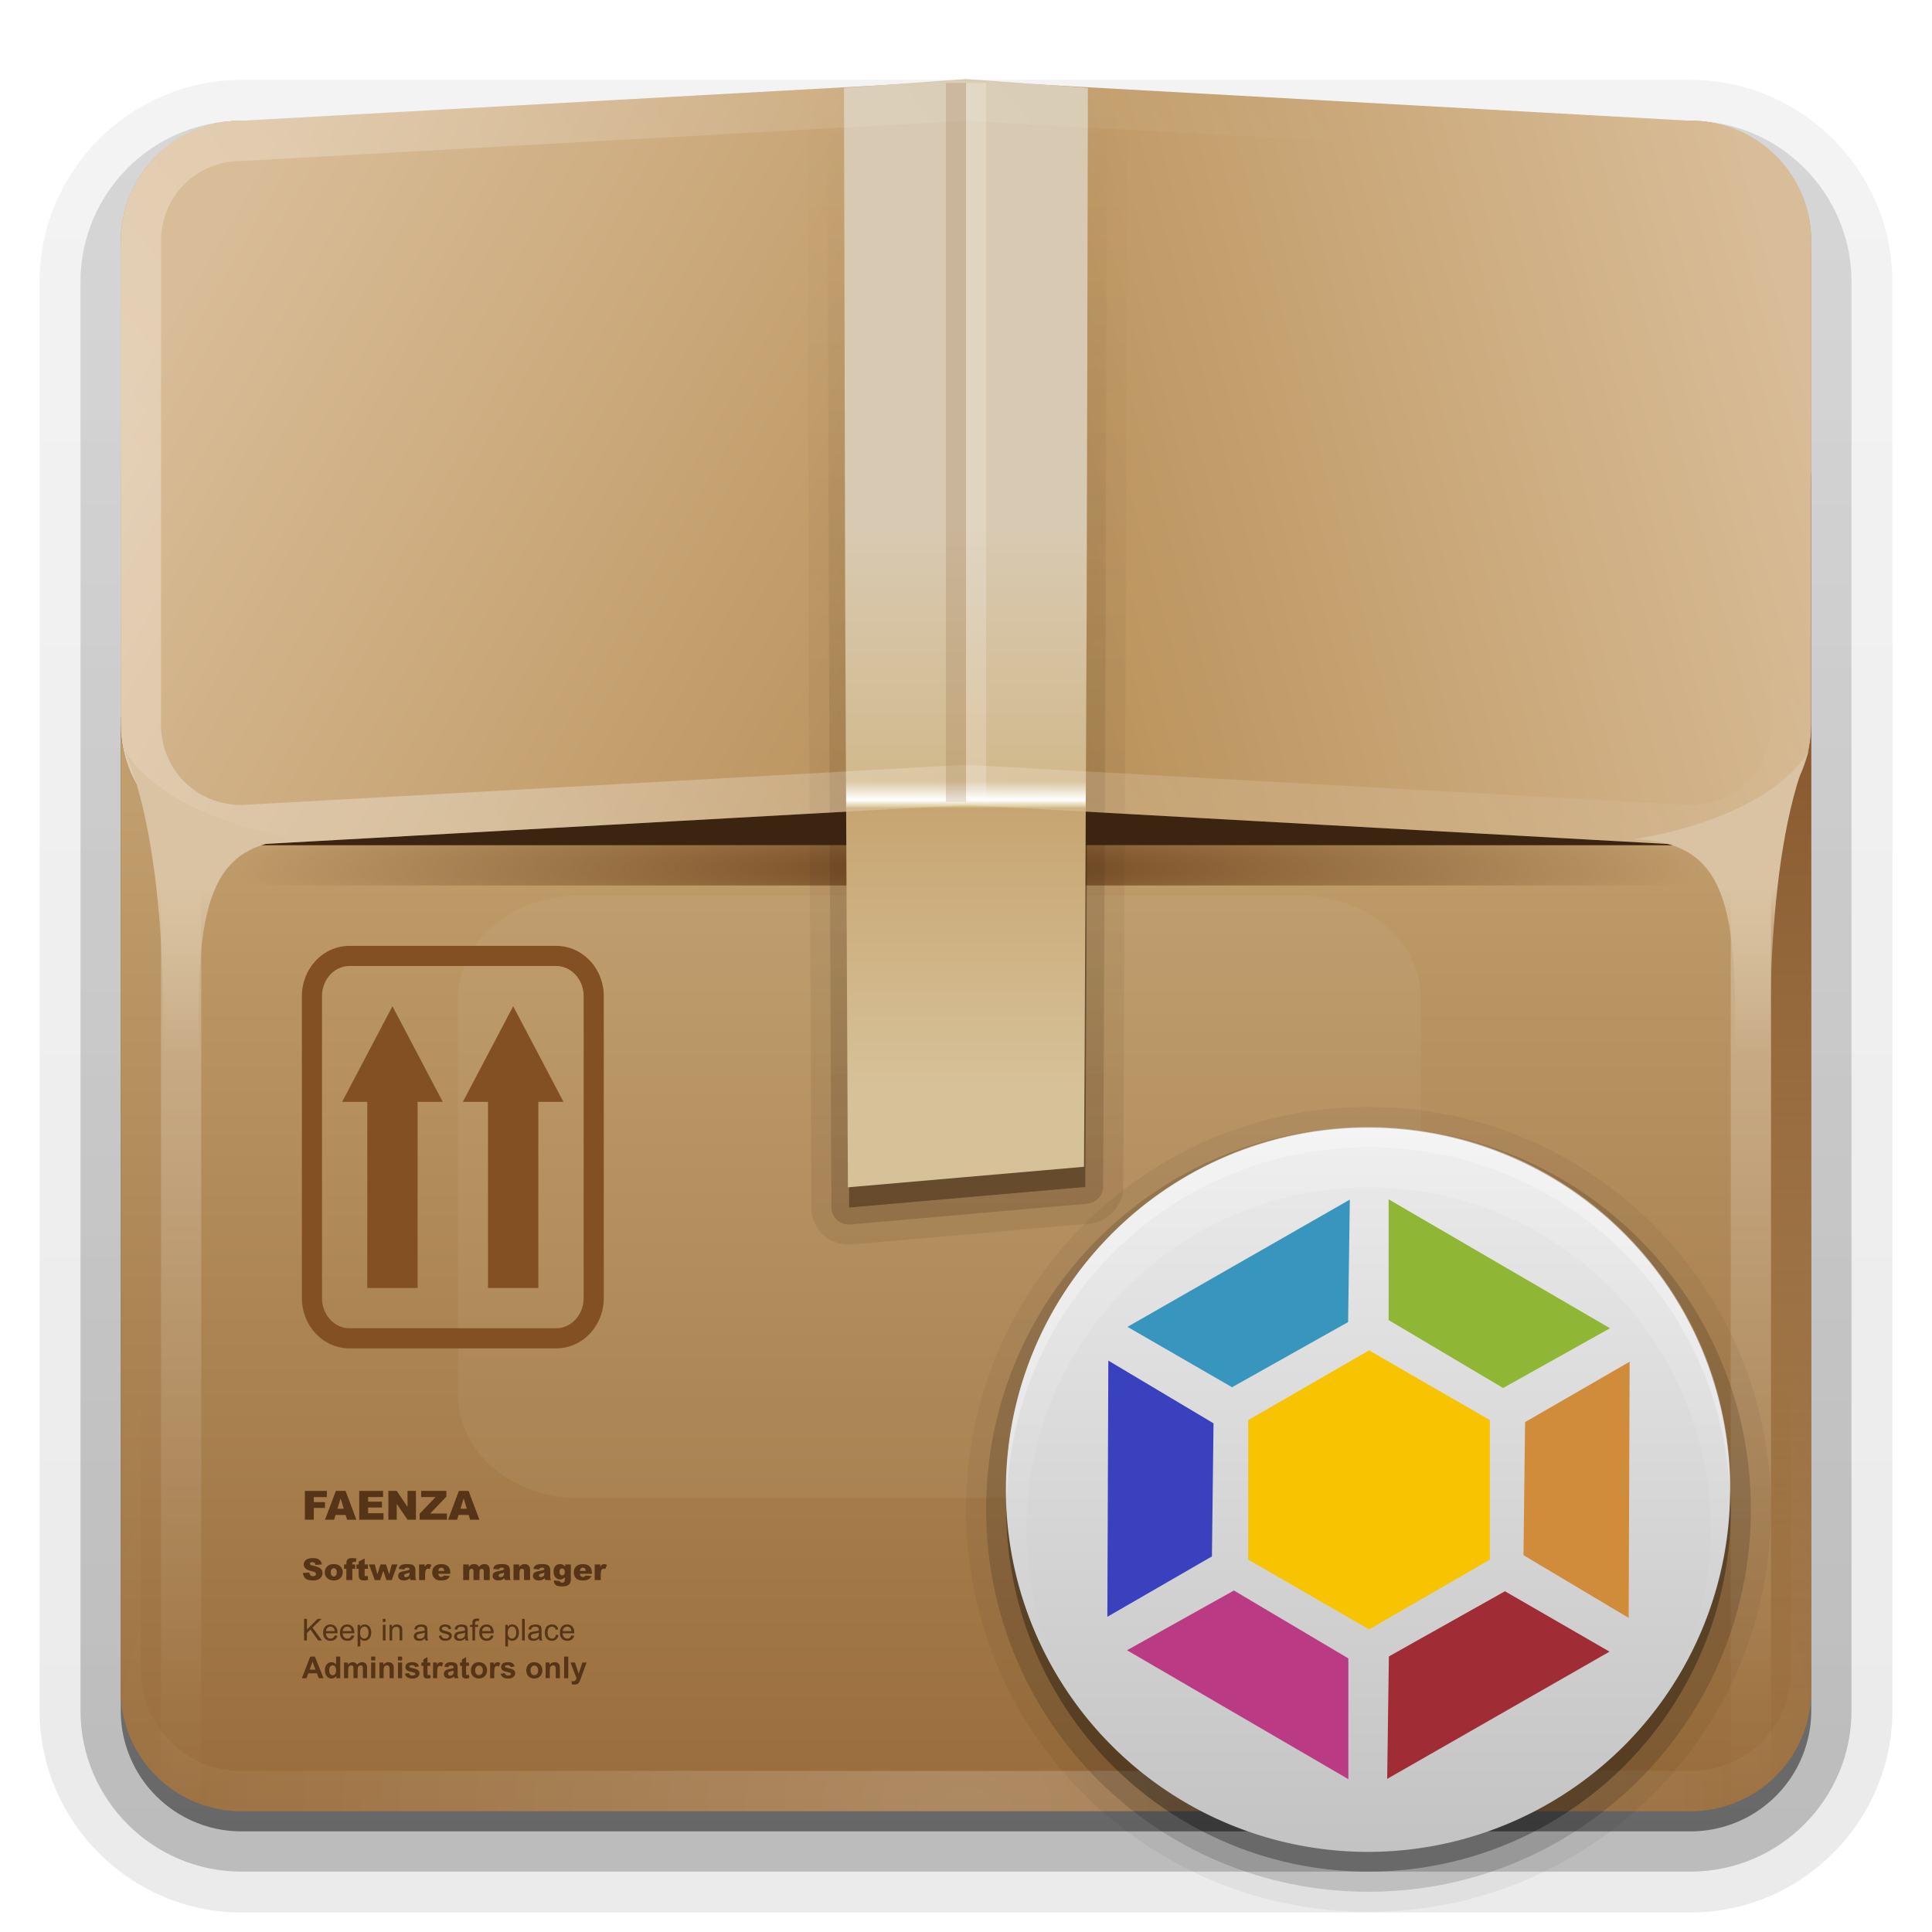 <svg xmlns="http://www.w3.org/2000/svg" viewBox="0 0 96 96" xmlns:xlink="http://www.w3.org/1999/xlink">
<defs>
<clipPath>
<path fill="#fff" d="m108.812,58c-1.558,0-2.812,1.254-2.812,2.812v24.375c0,1.558 1.254,2.812 2.812,2.812h24.375c1.558,0 2.812-1.254 2.812-2.812v-24.375c0-1.558-1.254-2.812-2.812-2.812h-24.375zm7.188,4.5 10,0 0,8.75 5,0-10,13.75-10-13.75 5,0 0-8.75z"/>
</clipPath>
<clipPath id="clipPath3871">
<path fill="#fff" d="m0,96 0,60h96v-60h-96zm68,20c9.941,0 18,8.059 18,18 0,9.941-8.059,18-18,18-9.941,0-18-8.059-18-18 0-9.941 8.059-18 18-18z"/>
</clipPath>
<filter width="1.623" x="-.312" y="-.426" height="1.853" color-interpolation-filters="sRGB" id="filter4362">
<feGaussianBlur stdDeviation="6.212"/>
</filter>
<linearGradient gradientTransform="matrix(-1 0 0 1 96.087 0)" id="linearGradient4424" xlink:href="#linearGradient4414" y1="44.04" y2="52.263" x2="0" gradientUnits="userSpaceOnUse"/>
<linearGradient id="linearGradient4420" xlink:href="#linearGradient4414" y1="44.04" y2="52.263" x2="0" gradientUnits="userSpaceOnUse"/>
<linearGradient gradientTransform="matrix(-1 0 0 1 96 0)" id="linearGradient4400" xlink:href="#linearGradient4370" y1="38.127" y2="87.03" x2="0" gradientUnits="userSpaceOnUse"/>
<linearGradient id="linearGradient3942" xlink:href="#linearGradient3928" y1="60.307" y2="6.018" x2="0" gradientUnits="userSpaceOnUse"/>
<linearGradient gradientTransform="matrix(-1 0 0 1 96 0)" id="linearGradient4402" xlink:href="#linearGradient3737" y1="40.263" y2="89.666" x2="0" gradientUnits="userSpaceOnUse"/>
<linearGradient id="linearGradient3934" xlink:href="#linearGradient3928" y1="61.991" y2="4.667" x2="0" gradientUnits="userSpaceOnUse"/>
<linearGradient gradientTransform="translate(0 -97)" id="linearGradient3721" xlink:href="#ButtonShadow-0" y1="6.132" y2="90.239" x2="0" gradientUnits="userSpaceOnUse"/>
<linearGradient gradientTransform="matrix(1.024 0 0 1.012 -1.143 -98.071)" id="linearGradient3780" xlink:href="#ButtonShadow-0" y1="6.132" y2="90.239" x2="0" gradientUnits="userSpaceOnUse"/>
<linearGradient id="linearGradient4376" xlink:href="#linearGradient4370" y1="38.127" y2="71.877" x2="0" gradientUnits="userSpaceOnUse"/>
<linearGradient gradientTransform="matrix(1.006 0 0 .994 100 0)" id="ButtonShadow-0" y1="92.54" y2="7.017" x2="0" gradientUnits="userSpaceOnUse">
<stop offset="0"/>
<stop offset="1" stop-opacity=".588"/>
</linearGradient>
<linearGradient gradientTransform="translate(-2)" id="linearGradient3857-6" xlink:href="#linearGradient3737-1" y1="55.31" y2="84.89" x2="0" gradientUnits="userSpaceOnUse"/>
<linearGradient id="linearGradient3844" xlink:href="#linearGradient3157" x1="51.429" x2="90.714" gradientUnits="userSpaceOnUse"/>
<linearGradient id="linearGradient3737-1">
<stop offset="0" stop-color="#fff"/>
<stop offset="1" stop-color="#fff" stop-opacity="0"/>
</linearGradient>
<linearGradient id="linearGradient4394" xlink:href="#linearGradient3737" y1="40.263" y2="89.666" x2="0" gradientUnits="userSpaceOnUse"/>
<linearGradient id="linearGradient4289">
<stop offset="0" stop-color="#996c3b"/>
<stop offset="1" stop-color="#c19e6d"/>
</linearGradient>
<linearGradient id="linearGradient4295">
<stop offset="0" stop-color="#b88f56"/>
<stop offset="1" stop-color="#d9bd98"/>
</linearGradient>
<linearGradient id="linearGradient3285" xlink:href="#linearGradient3737" y1="42" x1="23.143" y2="6" x2="66.964" gradientUnits="userSpaceOnUse"/>
<linearGradient id="linearGradient4309" y1="47.247" y2=".239" x2="0" gradientUnits="userSpaceOnUse">
<stop offset="0" stop-color="#d8cab2"/>
<stop offset=".457" stop-color="#d2b98c"/>
<stop offset=".486" stop-color="#f9f7ef"/>
<stop offset=".491" stop-color="#fff"/>
<stop offset=".492" stop-color="#fbf9f4"/>
<stop offset=".495" stop-color="#efe7d0"/>
<stop offset=".498" stop-color="#e4d6b0"/>
<stop offset=".501" stop-color="#dac894"/>
<stop offset=".505" stop-color="#c7a572"/>
<stop offset="1" stop-color="#d7c198"/>
</linearGradient>
<linearGradient id="linearGradient4370">
<stop offset="0" stop-color="#8a5b30"/>
<stop offset="1" stop-color="#8a5b30" stop-opacity="0"/>
</linearGradient>
<linearGradient id="linearGradient3928">
<stop offset="0" stop-color="#3a240f"/>
<stop offset="1" stop-color="#3a240f" stop-opacity="0"/>
</linearGradient>
<linearGradient id="linearGradient4414">
<stop offset="0" stop-color="#dac3a2"/>
<stop offset="1" stop-color="#dac3a2" stop-opacity="0"/>
</linearGradient>
<linearGradient id="linearGradient3157">
<stop offset="0" stop-color="#c3c3c3"/>
<stop offset="1" stop-color="#ebebeb"/>
</linearGradient>
<linearGradient id="linearGradient5092">
<stop offset="0" stop-color="#be9f6a"/>
<stop offset="1" stop-color="#e5d2b2"/>
</linearGradient>
<linearGradient id="linearGradient3277" xlink:href="#linearGradient4309" y1="19.882" y2="47.295" x2="0" gradientUnits="userSpaceOnUse"/>
<linearGradient gradientTransform="matrix(-1 0 0 1 96 0)" id="linearGradient3264" xlink:href="#linearGradient4295" y1="29.04" x1="47.227" y2="18.082" x2="6.33" gradientUnits="userSpaceOnUse"/>
<linearGradient id="linearGradient5100" xlink:href="#linearGradient5092" y1="32.783" x1="47.079" y2="9.41" x2="6.596" gradientUnits="userSpaceOnUse"/>
<linearGradient id="linearGradient2489" xlink:href="#linearGradient4295" y1="42" x1="48" y2="18.202" x2="6.781" gradientUnits="userSpaceOnUse"/>
<linearGradient id="linearGradient3737">
<stop offset="0" stop-color="#fff"/>
<stop offset="1" stop-color="#fff" stop-opacity="0"/>
</linearGradient>
<linearGradient id="linearGradient3706" xlink:href="#linearGradient4289" y1="90" y2="39.853" x2="0" gradientUnits="userSpaceOnUse"/>
<radialGradient cx="48" cy="90.172" gradientTransform="matrix(1.157 0 0 .996 -7.551 .197)" r="42" id="radialGradient2858" gradientUnits="userSpaceOnUse">
<stop offset="0" stop-color="#fff"/>
<stop offset="1" stop-color="#fff" stop-opacity="0"/>
</radialGradient>
<radialGradient cx="48" cy="73.146" gradientTransform="matrix(.868 0 0 .095 6.347 36.19)" r="42" id="radialGradient4432" gradientUnits="userSpaceOnUse">
<stop offset="0" stop-color="#71461e"/>
<stop offset="1" stop-color="#71461e" stop-opacity="0"/>
</radialGradient>
</defs>
<path opacity=".08" fill="url(#linearGradient3780)" d="m12-95.031c-5.511,0-10.031,4.52-10.031,10.031v71c0,5.511 4.52,10.031 10.031,10.031h72c5.511,0 10.031-4.52 10.031-10.031v-71c0-5.511-4.52-10.031-10.031-10.031h-72z" transform="scale(1 -1)"/>
<path opacity=".1" fill="url(#linearGradient3780)" d="m12-94.031c-4.972,0-9.031,4.06-9.031,9.031v71c0,4.972 4.06,9.031 9.031,9.031h72c4.972,0 9.031-4.06 9.031-9.031v-71c0-4.972-4.06-9.031-9.031-9.031h-72z" transform="scale(1 -1)"/>
<path opacity=".2" fill="url(#linearGradient3780)" d="m12-93c-4.409,0-8,3.591-8,8v71c0,4.409 3.591,8 8,8h72c4.409,0 8-3.591 8-8v-71c0-4.409-3.591-8-8-8h-72z" transform="scale(1 -1)"/>
<path opacity=".3" fill="url(#linearGradient3780)" d="m12-92h72a7,7 0 0,1 7,7v71a7,7 0 0,1 -7,7h-72a7,7 0 0,1 -7-7v-71a7,7 0 0,1 7-7" transform="scale(1 -1)"/>
<path opacity=".45" fill="url(#linearGradient3721)" d="m12-91h72a6,6 0 0,1 6,6v72a6,6 0 0,1 -6,6h-72a6,6 0 0,1 -6-6v-72a6,6 0 0,1 6-6" transform="scale(1 -1)"/>
<path fill="url(#linearGradient4376)" d="m6,36 0,48c0,1.782 .775,3.372 2,4.469v-52.469h-2z"/>
<path fill="url(#linearGradient3706)" d="m12,6h72a6,6 0 0,1 6,6v72a6,6 0 0,1 -6,6h-72a6,6 0 0,1 -6-6v-72a6,6 0 0,1 6-6"/>
<path fill="url(#radialGradient4432)" d="m6,36 0,2c0,3.324 2.676,6 6,6h72c3.324,0 6-2.676 6-6v-2c0,3.324-2.676,6-6,6h-72c-3.324,0-6-2.676-6-6z"/>
<path fill="url(#linearGradient4400)" d="m90,36 0,48c0,1.782-.775,3.372-2,4.469v-52.469h2z"/>
<path fill="#3c2510" d="m12,18h72a6,6 0 0,1 6,6v12a6,6 0 0,1 -6,6h-72a6,6 0 0,1 -6-6v-12a6,6 0 0,1 6-6"/>
<path opacity=".3" fill="url(#linearGradient4402)" d="m88,36 0,52.469c-.577,.516-1.255,.923-2,1.188v-53.656h2z"/>
<path opacity=".3" fill="url(#linearGradient4394)" d="m8,36 0,52.469c.577,.516 1.255,.923 2,1.188v-53.656h-2z"/>
<path fill="url(#linearGradient5100)" d="m12,6c-3.227,0-6,2.259-6,7v2 20.656l42,.034v-29.691h-34-2z"/>
<path opacity=".3" fill="#dac7a8" filter="url(#filter4362)" d="m18.753,41.957h35.856a6,6 0 0,1 6,6v22.977a6,6 0 0,1 -6,6h-35.856a6,6 0 0,1 -6-6v-22.977a6,6 0 0,1 6-6" transform="matrix(1 0 0 .856 10 8.584)"/>
<path fill="url(#linearGradient2489)" d="m12,6c-3.324,0-6,2.676-6,6v24c0,3.324 2.676,6 6,6l36-2v-36l-36,2z"/>
<path opacity=".5" fill="#3a240f" d="m54.12,7-12.12,0 .06,24.062 .135,28.938l5.687-.495 6.044-.525 .033-5.551 .102-22.366 .06-24.062z"/>
<path fill="url(#linearGradient3264)" d="m84,6c3.324,0 6,2.676 6,6v24c0,3.324-2.676,6-6,6l-36-2v-36l36,2z"/>
<path opacity=".1" fill="url(#linearGradient3934)" d="m41.688,5.125c.004-.001-.192,.032-.188,.031 .004-.001-.16,.064-.156,.062 .004-.002-.16,.064-.156,.062 .004-.002-.129,.065-.125,.062 .004-.002-.16,.096-.156,.094 .004-.003-.128,.128-.125,.125 .003-.003-.128,.097-.125,.094 .003-.003-.128,.128-.125,.125 .003-.003-.096,.16-.094,.156 .002-.004-.096,.129-.094,.125 .002-.004-.064,.16-.062,.156 .002-.004-.064,.16-.062,.156 .001-.004-.032,.16-.031,.156 .001-.004-.063,.161-.062,.156 .001-.004-0,.192 0,.188 0-.003 .001,.082 0,.125v.031l.062,24.031 .125,28.938a1.006,1.006 0 0,0 0,.031c-0-.003 0,.096 0,.094-0-.003 0,.096 0,.094-0-.002 .032,.096 .031,.094-0-.002 .001,.096 0,.094-.001-.002 .032,.096 .031,.094-.001-.002 .032,.096 .031,.094-.001-.002 .032,.065 .031,.062-.001-.002 .032,.096 .031,.094-.001-.002 .064,.096 .062,.094-.001-.002 .033,.096 .031,.094-.001-.002 .064,.065 .062,.062-.001-.002 .033,.096 .031,.094-.002-.002 .064,.064 .062,.062-.002-.002 .064,.096 .062,.094-.002-.002 .064,.064 .062,.062-.002-.002 .096,.064 .094,.062-.002-.002 .064,.064 .062,.062-.002-.002 .065,.064 .062,.062-.002-.001 .096,.064 .094,.062-.002-.001 .065,.033 .062,.031-.002-.001 .096,.064 .094,.062-.002-.001 .096,.032 .094,.031-.002-.001 .096,.032 .094,.031-.002-.001 .096,.032 .094,.031-.002-.001 .096,.032 .094,.031-.002-.001 .096,.032 .094,.031-.002-.001 .096,0 .094,0-.002-0 .096,.032 .094,.031-.002-0 .096,0 .094,0-.003-0 .096,0 .094,0-.003-0 .096-0 .094,0-.003,0 .096-0 .094,0l5.688-.5 6.031-.531c-.001,0 .02,.001 .031,0 .044-.005 .129-.001 .125,0-.004,.001 .192-.064 .188-.062-.004,.001 .161-.033 .156-.031-.004,.002 .16-.064 .156-.062-.004,.002 .16-.096 .156-.094-.004,.002 .16-.096 .156-.094-.004,.003 .128-.097 .125-.094-.003,.003 .128-.128 .125-.125-.003,.003 .128-.129 .125-.125-.003,.004 .096-.16 .094-.156-.003,.004 .096-.16 .094-.156-.002,.004 .096-.16 .094-.156-.002,.004 .064-.161 .062-.156-.001,.004 .032-.161 .031-.156-.001,.004 .032-.192 .031-.188-.001,.004 0-.161 0-.156a1.006,1.006 0 0,0 0-.031l.031-5.531 .094-22.375 .062-24.062c-0,.005-0-.161 0-.156 0,.005-.032-.192-.031-.188 .001,.005-.033-.192-.031-.188 .001,.005-.064-.192-.062-.188 .002,.004-.096-.161-.094-.156 .002,.004-.096-.16-.094-.156 .003,.004-.097-.16-.094-.156 .003,.004-.128-.16-.125-.156 .003,.003-.16-.128-.156-.125 .004,.003-.16-.096-.156-.094 .004,.003-.161-.096-.156-.094 .004,.002-.161-.096-.156-.094 .004,.002-.192-.064-.188-.062 .005,.001-.192-.032-.188-.031 .005,.001-.192-.032-.188-.031 .005,0-.161,0-.156,0h-12.031c.003,0-.044,.002-.094,0-.033-.002-.064,0-.062,0 .004,0-.192,0-.188,0a1.006,1.006 0 0,0 -.062,0z"/>
<path opacity=".2" fill="url(#linearGradient3942)" d="m42,6.125a.862,.862 0 0,0 -.875,.875l.062,24.062 .125,28.938a.862,.862 0 0,0 .938,.844l5.688-.5 6.062-.531a.862,.862 0 0,0 .812-.844l.031-5.531 .094-22.375 .062-24.062a.862,.862 0 0,0 -.875-.875h-12.125z"/>
<path fill="url(#linearGradient3277)" d="m58.191-1.36-5.941-.433-5.941,.433 .059,25.188 .132,28.369l5.575-.485 5.925-.515 .032-5.442 .1-21.927 .059-25.188z" transform="matrix(1.02 0 0 1.02 -5.298 5.756)"/>
<path opacity=".3" fill="url(#linearGradient3285)" d="m12,6c-3.324,0-6,2.676-6,6v24c0,3.324 2.676,6 6,6l36-2 36,2c3.324,0 6-2.676 6-6v-24c0-3.324-2.676-6-6-6l-36-2-36,2zm0,2 36-2 36,2c2.246,0 4,1.754 4,4v24c0,2.246-1.754,4-4,4l-36-2-36,2c-2.246,0-4-1.754-4-4v-24c0-2.246 1.754-4 4-4z"/>
<path opacity=".2" fill="#8d6137" d="m47,4.125h1v35.714h-1z"/>
<path opacity=".2" fill="#fff" d="m48,4.125h1v35.714h-1z"/>
<g fill-rule="evenodd">
<path fill="url(#linearGradient4420)" d="m6.187,37.285c2.399,5.556 1.894,16.036 1.894,16.036l1.831-.253c-.253-8.207 .442-11.238 4.988-11.364-7.169-1.195-8.713-4.419-8.713-4.419z"/>
<path fill="url(#linearGradient4424)" d="m89.9,37.285c-2.399,5.556-1.894,16.036-1.894,16.036l-1.831-.253c.253-8.207-.442-11.238-4.988-11.364 7.169-1.195 8.713-4.419 8.713-4.419z"/>
</g>
<path opacity=".2" fill="url(#radialGradient2858)" d="m12,90c-3.324,0-6-2.676-6-6v-2-68-2c0-.335 .041-.651 .094-.969 .049-.296 .097-.597 .188-.875 .01-.03 .021-.064 .031-.094 .099-.288 .235-.547 .375-.812 .145-.274 .316-.536 .5-.781 .184-.246 .374-.473 .594-.688 .44-.428 .943-.815 1.5-1.094 .279-.14 .574-.247 .875-.344-.256,.1-.487,.236-.719,.375-.007,.004-.024-.004-.031,0-.032,.019-.062,.043-.094,.062-.12,.077-.231,.164-.344,.25-.106,.081-.213,.161-.312,.25-.178,.161-.347,.345-.5,.531-.108,.13-.218,.265-.312,.406-.025,.038-.038,.086-.062,.125-.065,.103-.13,.204-.188,.312-.101,.195-.206,.416-.281,.625-.008,.022-.024,.041-.031,.062-.032,.092-.036,.187-.062,.281-.03,.107-.07,.203-.094,.312-.073,.342-.125,.698-.125,1.062v2 68 2c0,2.782 2.218,5 5,5h2 68 2c2.782,0 5-2.218 5-5v-2-68-2c0-.364-.052-.721-.125-1.062-.044-.207-.088-.398-.156-.594-.008-.022-.023-.041-.031-.062-.063-.174-.138-.367-.219-.531-.042-.083-.079-.17-.125-.25-.055-.097-.127-.188-.188-.281-.094-.141-.205-.276-.312-.406-.143-.174-.303-.347-.469-.5-.011-.01-.02-.021-.031-.031-.138-.126-.285-.234-.438-.344-.103-.073-.204-.153-.312-.219-.007-.004-.024,.004-.031,0-.232-.139-.463-.275-.719-.375 .301,.097 .597,.204 .875,.344 .557,.279 1.06,.666 1.5,1.094 .22,.214 .409,.442 .594,.688 .184,.246 .355,.508 .5,.781 .14,.265 .276,.525 .375,.812 .01,.031 .021,.063 .031,.094 .09,.278 .139,.579 .188,.875 .052,.318 .094,.634 .094,.969v2 68 2c0,3.324-2.676,6-6,6h-72z"/>
<g transform="translate(0 -2)">
<path fill="none" stroke="#825023" d="m17.367,49.5h10.267a1.867,2 0 0,1 1.867,2v15a1.867,2 0 0,1 -1.867,2h-10.267a1.867,2 0 0,1 -1.867-2v-15a1.867,2 0 0,1 1.867-2"/>
<g fill="#825023">
<path d="m18.25,66 0-9.25-1.25,0 2.5-4.75 2.5,4.75-1.25,0 0,9.25-2.5,0z"/>
<path d="m24.25,66 0-9.25-1.25,0 2.5-4.75 2.5,4.75-1.25,0 0,9.25-2.5,0z"/>
</g>
</g>
<g fill="#553417" line-height="125%">
<g>
<path d="m15.148,74.082 1.094,0 0,.308-.649,0 0,.25 .555,0 0,.289-.555,0 0,.585-.444,0 0-1.432"/>
<path d="m17.176,75.278-.504,0-.069,.236-.452,0 .538-1.432 .482,0 .538,1.432-.463,0-.07-.236m-.093-.31-.158-.515-.157,.515 .315,0"/>
<path d="m17.849,74.082 1.185,0 0,.306-.742,0 0,.228 .689,0 0,.292-.689,0 0,.282 .764,0 0,.324-1.207,0 0-1.432"/>
<path d="m19.298,74.082 .413,0 .539,.792 0-.792 .417,0 0,1.432-.417,0-.536-.786 0,.786-.416,0 0-1.432"/>
<path d="m20.927,74.082 1.252,0 0,.286-.803,.838 .832,0 0,.308-1.358,0 0-.297 .794-.829-.717,0 0-.306"/>
<path d="m23.289,75.278-.504,0-.069,.236-.452,0 .538-1.432 .482,0 .538,1.432-.463,0-.07-.236m-.093-.31-.158-.515-.157,.515 .315,0"/>
</g>
<g>
<path d="m15.11,81.514 0-1.074 .142,0 0,.532 .533-.532 .193,0-.45,.435 .47,.639-.188,0-.382-.543-.176,.171 0,.372-.142,0"/>
<path d="m16.633,81.263 .136,.017c-.021,.08-.061,.141-.119,.185-.058,.044-.132,.066-.223,.066-.114,0-.204-.035-.271-.105-.066-.07-.1-.169-.1-.295 0-.131 .034-.232 .101-.305 .067-.072 .155-.108 .262-.108 .104,0 .189,.035 .255,.106 .066,.071 .099,.17 .099,.299-0,.008-0,.019-.001,.035h-.58c.005,.085 .029,.151 .072,.196 .043,.045 .098,.068 .163,.068 .048,0 .09-.013 .124-.038 .034-.025 .061-.066 .081-.122m-.433-.213 .434,0c-.006-.065-.022-.115-.05-.147-.042-.051-.096-.076-.163-.076-.06,0-.112,.02-.153,.061-.041,.041-.064,.095-.068,.163"/>
<path d="m17.468,81.263 .136,.017c-.021,.08-.061,.141-.119,.185-.058,.044-.132,.066-.223,.066-.114,0-.204-.035-.271-.105-.066-.07-.1-.169-.1-.295 0-.131 .034-.232 .101-.305 .067-.072 .155-.108 .262-.108 .104,0 .189,.035 .255,.106 .066,.071 .099,.17 .099,.299-0,.008-0,.019-.001,.035h-.58c.005,.085 .029,.151 .072,.196 .043,.045 .098,.068 .163,.068 .048,0 .09-.013 .124-.038 .034-.025 .061-.066 .081-.122m-.433-.213 .434,0c-.006-.065-.022-.115-.05-.147-.042-.051-.096-.076-.163-.076-.06,0-.112,.02-.153,.061-.041,.041-.064,.095-.068,.163"/>
<path d="m17.771,81.812 0-1.076 .12,0 0,.101c.028-.04 .06-.069 .096-.089 .036-.02 .079-.03 .13-.03 .066,0 .125,.017 .176,.051 .051,.034 .089,.083 .115,.145 .026,.062 .039,.13 .039,.204-0,.08-.014,.151-.043,.215-.028,.064-.07,.112-.124,.146-.054,.034-.111,.051-.171,.051-.044,0-.084-.009-.119-.028-.035-.019-.063-.042-.086-.07v.379h-.132m.119-.683c0,.1 .02,.174 .061,.222 .041,.048 .09,.072 .147,.072 .059,0 .109-.025 .15-.074 .042-.05 .063-.127 .063-.231 0-.099-.021-.173-.061-.223-.041-.049-.089-.074-.146-.074-.056,0-.106,.026-.149,.079-.043,.052-.065,.128-.065,.229"/>
<path d="m19.023,80.592 0-.152 .132,0 0,.152-.132,0m0,.922 0-.778 .132,0 0,.778-.132,0"/>
<path d="m19.356,81.514 0-.778 .119,0 0,.111c.057-.085 .14-.128 .248-.128 .047,0 .09,.009 .129,.026 .04,.017 .069,.039 .089,.066 .019,.027 .033,.06 .041,.097 .005,.024 .007,.067 .007,.128v.478h-.132v-.473c-0-.054-.005-.094-.015-.12-.01-.027-.029-.048-.055-.064-.026-.016-.056-.024-.092-.024-.056,0-.105,.018-.146,.053-.041,.036-.061,.103-.061,.203v.425h-.132"/>
<path d="m21.114,81.418c-.049,.042-.096,.071-.141,.088-.045,.017-.093,.026-.145,.026-.086,0-.151-.021-.197-.062-.046-.042-.069-.096-.069-.16 0-.038 .009-.073 .026-.104 .018-.032 .04-.057 .068-.076 .028-.019 .06-.034 .095-.043 .026-.007 .065-.013 .117-.02 .106-.013 .185-.028 .235-.045 .001-.018 .001-.029 .001-.034-0-.054-.013-.091-.037-.114-.034-.03-.084-.045-.15-.045-.062,0-.108,.011-.138,.033-.029,.021-.051,.06-.065,.115l-.129-.018c.012-.055 .031-.1 .058-.133 .027-.034 .066-.06 .117-.078 .051-.019 .11-.028 .176-.028 .066,0 .12,.008 .162,.023 .042,.016 .072,.035 .092,.059 .019,.023 .033,.053 .041,.089 .004,.022 .007,.063 .007,.122v.176c0,.123 .003,.2 .008,.233 .006,.032 .017,.063 .034,.093h-.138c-.014-.027-.022-.059-.026-.096m-.011-.294c-.048,.019-.12,.036-.215,.05-.054,.008-.092,.017-.115,.026-.022,.01-.04,.024-.052,.043-.012,.019-.018,.039-.018,.062 0,.035 .013,.064 .04,.088 .027,.023 .066,.035 .117,.035 .051,0 .096-.011 .136-.033 .04-.022 .069-.053 .087-.091 .014-.03 .021-.074 .021-.132v-.048"/>
<path d="m21.805,81.282 .13-.021c.007,.052 .028,.092 .061,.12 .034,.028 .081,.042 .141,.042 .06,0 .105-.012 .135-.037 .029-.025 .044-.054 .044-.087-0-.03-.013-.053-.039-.07-.018-.012-.063-.027-.135-.045-.097-.024-.164-.045-.201-.063-.037-.018-.065-.043-.085-.074-.019-.032-.029-.067-.029-.105 0-.035 .008-.067 .023-.096 .016-.03 .038-.054 .065-.074 .021-.015 .048-.028 .084-.038 .036-.011 .074-.016 .114-.016 .061,0 .115,.009 .16,.026 .046,.018 .081,.042 .102,.072 .022,.03 .037,.07 .045,.12l-.129,.018c-.006-.04-.023-.071-.051-.094-.028-.022-.067-.034-.119-.034-.06,0-.104,.01-.13,.03-.026,.02-.039,.043-.039,.07 0,.017 .005,.033 .016,.046 .011,.014 .028,.026 .051,.035 .013,.005 .052,.016 .117,.034 .093,.025 .158,.045 .195,.061 .037,.016 .066,.039 .087,.069 .021,.03 .032,.068 .032,.113-0,.044-.013,.085-.039,.124-.025,.039-.062,.069-.111,.09-.048,.021-.103,.032-.164,.032-.101,0-.178-.021-.231-.063-.053-.042-.086-.104-.101-.187"/>
<path d="m23.115,81.418c-.049,.042-.096,.071-.141,.088-.045,.017-.093,.026-.145,.026-.086,0-.151-.021-.197-.062-.046-.042-.069-.096-.069-.16 0-.038 .009-.073 .026-.104 .018-.032 .04-.057 .068-.076 .028-.019 .06-.034 .095-.043 .026-.007 .065-.013 .117-.02 .106-.013 .185-.028 .235-.045 .001-.018 .001-.029 .001-.034 0-.054-.013-.091-.037-.114-.034-.03-.084-.045-.15-.045-.062,0-.108,.011-.138,.033-.029,.021-.051,.06-.065,.115l-.129-.018c.012-.055 .031-.1 .058-.133 .027-.034 .066-.06 .117-.078 .051-.019 .11-.028 .176-.028 .066,0 .12,.008 .162,.023 .042,.016 .072,.035 .092,.059 .019,.023 .033,.053 .041,.089 .004,.022 .007,.063 .007,.122v.176c-0,.123 .003,.2 .008,.233 .006,.032 .017,.063 .034,.093h-.138c-.014-.027-.022-.059-.026-.096m-.011-.294c-.048,.019-.12,.036-.215,.05-.054,.008-.092,.017-.115,.026-.022,.01-.04,.024-.052,.043-.012,.019-.018,.039-.018,.062 0,.035 .013,.064 .04,.088 .027,.023 .066,.035 .117,.035 .051,0 .096-.011 .136-.033 .04-.022 .069-.053 .087-.091 .014-.03 .021-.074 .021-.132v-.048"/>
<path d="m23.474,81.514 0-.675-.117,0 0-.102 .117,0 0-.083c0-.052 .005-.091 .014-.117 .013-.034 .035-.062 .067-.083 .032-.021 .077-.032 .135-.032 .037,0 .078,.004 .123,.013l-.02,.115c-.027-.005-.053-.007-.078-.007-.04,0-.068,.009-.085,.026-.017,.017-.025,.049-.025,.096v.072h.152v.102h-.152v.675h-.131"/>
<path d="m24.391,81.263 .136,.017c-.021,.08-.061,.141-.119,.185-.058,.044-.132,.066-.223,.066-.114,0-.204-.035-.271-.105-.066-.07-.1-.169-.1-.295 0-.131 .034-.232 .101-.305 .067-.072 .155-.108 .262-.108 .104,0 .189,.035 .255,.106 .066,.071 .099,.17 .099,.299 0,.008-0,.019-.001,.035h-.58c.005,.085 .029,.151 .072,.196 .043,.045 .098,.068 .163,.068 .048,0 .09-.013 .124-.038 .034-.025 .061-.066 .081-.122m-.433-.213 .434,0c-.006-.065-.022-.115-.05-.147-.042-.051-.096-.076-.163-.076-.06,0-.112,.02-.153,.061-.041,.041-.064,.095-.068,.163"/>
<path d="m25.11,81.812 0-1.076 .12,0 0,.101c.028-.04 .06-.069 .096-.089 .036-.02 .079-.03 .13-.03 .066,0 .125,.017 .176,.051 .051,.034 .089,.083 .115,.145 .026,.062 .039,.13 .039,.204-0,.08-.014,.151-.043,.215-.028,.064-.07,.112-.124,.146-.054,.034-.111,.051-.171,.051-.044,0-.084-.009-.119-.028-.035-.019-.063-.042-.086-.07v.379h-.132m.119-.683c0,.1 .02,.174 .061,.222 .041,.048 .09,.072 .147,.072 .059,0 .109-.025 .15-.074 .042-.05 .063-.127 .063-.231 0-.099-.021-.173-.061-.223-.041-.049-.089-.074-.146-.074-.056,0-.106,.026-.149,.079-.043,.052-.065,.128-.065,.229"/>
<path d="m25.942,81.514 0-1.074 .132,0 0,1.074-.132,0"/>
<path d="m26.786,81.418c-.049,.042-.096,.071-.141,.088-.045,.017-.093,.026-.145,.026-.086,0-.151-.021-.197-.062-.046-.042-.069-.096-.069-.16 0-.038 .009-.073 .026-.104 .018-.032 .04-.057 .068-.076 .028-.019 .06-.034 .095-.043 .026-.007 .065-.013 .117-.02 .106-.013 .185-.028 .235-.045 .001-.018 .001-.029 .001-.034-0-.054-.013-.091-.037-.114-.034-.03-.084-.045-.15-.045-.062,0-.108,.011-.138,.033-.029,.021-.051,.06-.065,.115l-.129-.018c.012-.055 .031-.1 .058-.133 .027-.034 .066-.06 .117-.078 .051-.019 .11-.028 .176-.028 .066,0 .12,.008 .162,.023 .042,.016 .072,.035 .092,.059 .019,.023 .033,.053 .041,.089 .004,.022 .007,.063 .007,.122v.176c0,.123 .003,.2 .008,.233 .006,.032 .017,.063 .034,.093h-.138c-.014-.027-.022-.059-.026-.096m-.011-.294c-.048,.019-.12,.036-.215,.05-.054,.008-.092,.017-.115,.026-.022,.01-.04,.024-.052,.043-.012,.019-.018,.039-.018,.062 0,.035 .013,.064 .04,.088 .027,.023 .066,.035 .117,.035 .051,0 .096-.011 .136-.033 .04-.022 .069-.053 .087-.091 .014-.03 .021-.074 .021-.132v-.048"/>
<path d="m27.621,81.229 .13,.017c-.014,.089-.051,.159-.109,.21-.058,.05-.13,.075-.215,.075-.106,0-.192-.035-.257-.104-.065-.07-.097-.17-.097-.3 0-.084 .014-.158 .042-.221 .028-.063 .07-.11 .127-.141 .057-.032 .119-.048 .186-.048 .085,0 .154,.021 .207,.064 .054,.043 .088,.103 .103,.182l-.128,.02c-.012-.052-.034-.091-.065-.118-.031-.026-.068-.04-.112-.04-.066,0-.12,.024-.162,.072-.042,.047-.062,.123-.062,.226 0,.104 .02,.18 .06,.228 .04,.047 .092,.071 .157,.071 .052,0 .095-.016 .13-.048 .035-.032 .057-.081 .066-.146"/>
<path d="m28.396,81.263 .136,.017c-.021,.08-.061,.141-.119,.185-.058,.044-.132,.066-.223,.066-.114,0-.204-.035-.271-.105-.066-.07-.1-.169-.1-.295 0-.131 .034-.232 .101-.305 .067-.072 .155-.108 .262-.108 .104,0 .189,.035 .255,.106 .066,.071 .099,.17 .099,.299-0,.008-0,.019-.001,.035h-.58c.005,.085 .029,.151 .072,.196 .043,.045 .098,.068 .163,.068 .048,0 .09-.013 .124-.038 .034-.025 .061-.066 .081-.122m-.433-.213 .434,0c-.006-.065-.022-.115-.05-.147-.042-.051-.096-.076-.163-.076-.06,0-.112,.02-.153,.061-.041,.041-.064,.095-.068,.163"/>
<path d="m16.077,83.389-.236,0-.094-.244-.429,0-.089,.244-.23,0 .418-1.074 .229,0 .43,1.074m-.399-.425-.148-.398-.145,.398 .293,0"/>
<path d="m16.905,83.389-.191,0 0-.114c-.032,.044-.069,.078-.113,.1-.043,.021-.086,.032-.13,.032-.089,0-.166-.036-.23-.108-.064-.072-.095-.173-.095-.302 0-.132 .031-.232 .093-.3 .062-.069 .14-.103 .235-.103 .087,0 .162,.036 .226,.108v-.387h.206v1.074m-.549-.406c0,.083 .011,.143 .034,.18 .033,.054 .08,.081 .139,.081 .047,0 .088-.02 .121-.06 .033-.041 .05-.101 .05-.181 0-.089-.016-.154-.048-.193-.032-.04-.073-.059-.124-.059-.049,0-.09,.019-.123,.059-.033,.039-.049,.096-.049,.174"/>
<path d="m17.093,82.611 .19,0 0,.106c.068-.083 .149-.124 .242-.124 .05,0 .093,.01 .13,.031 .037,.021 .067,.051 .09,.093 .034-.042 .071-.072 .111-.093 .04-.021 .082-.031 .127-.031 .057,0 .105,.012 .145,.035 .04,.023 .069,.057 .089,.102 .014,.033 .021,.087 .021,.161v.497h-.206v-.445c-0-.077-.007-.127-.021-.149-.019-.029-.048-.044-.088-.044-.029,0-.056,.009-.081,.026-.025,.018-.044,.043-.055,.078-.011,.034-.017,.087-.017,.16v.373h-.206v-.426c-0-.076-.004-.124-.011-.146-.007-.022-.019-.038-.034-.049-.015-.011-.036-.016-.062-.016-.032,0-.06,.009-.086,.026-.025,.017-.044,.042-.055,.074-.011,.032-.016,.086-.016,.16v.378h-.206v-.778"/>
<path d="m18.442,82.506 0-.19 .206,0 0,.19-.206,0m0,.883 0-.778 .206,0 0,.778-.206,0"/>
<path d="m19.565,83.389-.206,0 0-.397c-0-.084-.004-.138-.013-.163-.009-.025-.023-.044-.043-.058-.019-.014-.043-.021-.071-.021-.036,0-.068,.01-.096,.029-.028,.019-.048,.045-.059,.078-.01,.032-.015,.092-.015,.179v.352h-.206v-.778h.191v.114c.068-.088 .153-.132 .256-.132 .045,0 .087,.008 .124,.025 .038,.016 .066,.037 .085,.062 .019,.025 .033,.054 .04,.086 .008,.032 .012,.078 .012,.138v.483"/>
<path d="m19.775,82.506 0-.19 .206,0 0,.19-.206,0m0,.883 0-.778 .206,0 0,.778-.206,0"/>
<path d="m20.118,83.167 .206-.032c.009,.04 .027,.071 .053,.091 .027,.021 .065,.031 .113,.031 .053,0 .093-.01 .12-.029 .018-.014 .027-.032 .027-.055-0-.016-.005-.029-.015-.039-.01-.01-.033-.019-.069-.027-.166-.037-.271-.07-.316-.1-.061-.042-.092-.1-.092-.175-0-.067 .027-.124 .08-.17 .053-.046 .136-.069 .248-.069 .106,0 .185,.017 .237,.052 .052,.035 .087,.086 .107,.154l-.194,.036c-.008-.03-.024-.053-.048-.07-.023-.016-.056-.024-.099-.024-.054,0-.093,.008-.117,.023-.016,.011-.023,.025-.023,.042-0,.015 .007,.027 .021,.037 .019,.014 .083,.033 .192,.058 .11,.025 .186,.055 .23,.091 .043,.037 .065,.088 .065,.153-0,.071-.03,.133-.089,.184-.06,.051-.148,.077-.264,.077-.106,0-.19-.021-.252-.064-.061-.043-.102-.101-.121-.175"/>
<path d="m21.382,82.611 0,.164-.141,0 0,.314c0,.064 .001,.101 .004,.111 .003,.01 .009,.019 .018,.026 .01,.007 .021,.01 .035,.01 .019,0 .047-.007 .083-.02l.018,.16c-.048,.021-.102,.031-.163,.031-.037,0-.071-.006-.1-.018-.03-.013-.052-.029-.066-.048-.014-.02-.023-.047-.029-.081-.004-.024-.007-.072-.007-.145v-.339h-.095v-.164h.095v-.154l.206-.12v.275h.141"/>
<path d="m21.724,83.389-.206,0 0-.778 .191,0 0,.111c.033-.052 .062-.087 .088-.103 .026-.017 .056-.025 .089-.025 .047,0 .092,.013 .136,.039l-.064,.179c-.035-.022-.067-.034-.097-.034-.029,0-.053,.008-.073,.024-.02,.016-.036,.044-.048,.086-.011,.042-.017,.128-.017,.261v.24"/>
<path d="m22.263,82.848-.187-.034c.021-.075 .057-.131 .108-.167 .051-.036 .127-.054 .229-.054 .092,0 .16,.011 .205,.033 .045,.021 .076,.049 .095,.083 .019,.033 .028,.095 .028,.184l-.002,.24c-0,.068 .003,.119 .009,.152 .007,.032 .019,.067 .037,.104h-.204c-.005-.014-.012-.034-.02-.061-.003-.012-.006-.02-.007-.024-.035,.034-.073,.06-.113,.077-.04,.017-.083,.026-.128,.026-.08,0-.143-.022-.19-.065-.046-.043-.069-.098-.069-.165 0-.044 .011-.083 .032-.117 .021-.035 .05-.061 .088-.079 .038-.019 .093-.035 .164-.048 .096-.018 .163-.035 .2-.051v-.021c0-.04-.01-.068-.029-.084-.019-.017-.056-.026-.111-.026-.037,0-.065,.007-.086,.022-.021,.014-.037,.039-.05,.075m.275,.167c-.026,.009-.068,.019-.125,.032-.057,.012-.095,.024-.112,.036-.027,.019-.04,.043-.04,.072 0,.029 .011,.054 .032,.075 .021,.021 .049,.032 .082,.032 .037,0 .072-.012 .106-.037 .025-.019 .041-.041 .049-.068 .005-.018 .008-.051 .008-.1v-.041"/>
<path d="m23.301,82.611 0,.164-.141,0 0,.314c-0,.064 .001,.101 .004,.111 .003,.01 .009,.019 .018,.026 .01,.007 .021,.01 .035,.01 .019,0 .047-.007 .083-.02l.018,.16c-.048,.021-.102,.031-.163,.031-.037,0-.071-.006-.1-.018-.03-.013-.052-.029-.066-.048-.014-.02-.023-.047-.029-.081-.004-.024-.007-.072-.007-.145v-.339h-.095v-.164h.095v-.154l.206-.12v.275h.141"/>
<path d="m23.398,82.989c0-.068 .017-.135 .051-.199 .034-.064 .081-.113 .143-.146 .062-.034 .131-.051 .207-.051 .118,0 .214,.038 .289,.115 .075,.076 .113,.173 .113,.289-0,.118-.038,.215-.114,.293-.076,.077-.171,.116-.286,.116-.071,0-.139-.016-.204-.048-.065-.032-.114-.079-.147-.141-.034-.062-.051-.138-.051-.228m.211,.011c-0,.077 .018,.136 .055,.177 .037,.041 .082,.061 .136,.061 .054,0 .099-.021 .135-.061 .037-.041 .055-.101 .055-.179-0-.076-.018-.135-.055-.176-.036-.041-.081-.061-.135-.061-.054,0-.099,.021-.136,.061-.037,.041-.055,.1-.055,.177"/>
<path d="m24.56,83.389-.206,0 0-.778 .191,0 0,.111c.033-.052 .062-.087 .088-.103 .026-.017 .056-.025 .089-.025 .047,0 .092,.013 .136,.039l-.064,.179c-.035-.022-.067-.034-.097-.034-.029,0-.053,.008-.073,.024-.02,.016-.036,.044-.048,.086-.011,.042-.017,.128-.017,.261v.24"/>
<path d="m24.873,83.167 .206-.032c.009,.04 .027,.071 .053,.091 .027,.021 .065,.031 .113,.031 .053,0 .093-.01 .12-.029 .018-.014 .027-.032 .027-.055 0-.016-.005-.029-.015-.039-.01-.01-.033-.019-.069-.027-.166-.037-.271-.07-.316-.1-.061-.042-.092-.1-.092-.175 0-.067 .027-.124 .08-.17 .053-.046 .136-.069 .248-.069 .106,0 .185,.017 .237,.052 .052,.035 .087,.086 .107,.154l-.194,.036c-.008-.03-.024-.053-.048-.07-.023-.016-.056-.024-.099-.024-.054,0-.093,.008-.117,.023-.016,.011-.023,.025-.023,.042 0,.015 .007,.027 .021,.037 .019,.014 .083,.033 .192,.058 .11,.025 .186,.055 .23,.091 .043,.037 .065,.088 .065,.153 0,.071-.03,.133-.089,.184-.06,.051-.148,.077-.264,.077-.106,0-.19-.021-.252-.064-.061-.043-.102-.101-.121-.175"/>
<path d="m26.149,82.989c0-.068 .017-.135 .051-.199 .034-.064 .081-.113 .143-.146 .062-.034 .131-.051 .207-.051 .118,0 .214,.038 .289,.115 .075,.076 .113,.173 .113,.289-0,.118-.038,.215-.114,.293-.076,.077-.171,.116-.286,.116-.071,0-.139-.016-.204-.048-.065-.032-.114-.079-.147-.141-.034-.062-.051-.138-.051-.228m.211,.011c0,.077 .018,.136 .055,.177 .037,.041 .082,.061 .136,.061 .054,0 .099-.021 .135-.061 .037-.041 .055-.101 .055-.179 0-.076-.018-.135-.055-.176-.036-.041-.081-.061-.135-.061-.054,0-.099,.021-.136,.061-.037,.041-.055,.1-.055,.177"/>
<path d="m27.821,83.389-.206,0 0-.397c0-.084-.004-.138-.013-.163-.009-.025-.023-.044-.043-.058-.019-.014-.043-.021-.071-.021-.036,0-.068,.01-.096,.029-.028,.019-.048,.045-.059,.078-.01,.032-.015,.092-.015,.179v.352h-.206v-.778h.191v.114c.068-.088 .153-.132 .256-.132 .045,0 .087,.008 .124,.025 .038,.016 .066,.037 .085,.062 .019,.025 .033,.054 .04,.086 .008,.032 .012,.078 .012,.138v.483"/>
<path d="m28.03,83.389 0-1.074 .206,0 0,1.074-.206,0"/>
<path d="m28.349,82.611 .219,0 .186,.552 .182-.552 .213,0-.275,.749-.049,.136c-.018,.045-.035,.08-.052,.104-.016,.024-.035,.043-.056,.058-.021,.015-.047,.027-.078,.035-.031,.008-.066,.013-.105,.013-.04,0-.078-.004-.117-.013l-.018-.161c.032,.006 .061,.009 .087,.009 .048,0 .083-.014 .106-.043 .023-.028 .041-.064 .053-.107l-.296-.78"/>
</g>
<g>
<path d="m15.052,78.159 .316-.02c.007,.051 .021,.09 .042,.117 .034,.043 .083,.065 .146,.065 .047,0 .084-.011 .109-.033 .026-.022 .039-.048 .039-.078 0-.028-.012-.053-.037-.075-.024-.022-.081-.043-.17-.062-.145-.033-.249-.076-.311-.13-.062-.054-.094-.123-.094-.207 0-.055 .016-.107 .048-.156 .032-.049 .08-.088 .144-.116 .065-.028 .153-.043 .264-.043 .137,0 .242,.026 .314,.077 .072,.051 .115,.132 .129,.243l-.313,.018c-.008-.048-.026-.084-.053-.105-.026-.022-.063-.033-.11-.033-.039,0-.068,.008-.087,.025-.019,.016-.029,.036-.029,.059 0,.017 .008,.033 .024,.046 .016,.014 .053,.027 .111,.04 .145,.031 .249,.063 .311,.095 .063,.032 .109,.071 .137,.119 .029,.047 .043,.1 .043,.159-0,.069-.019,.132-.057,.19-.038,.058-.091,.102-.16,.133-.068,.03-.154,.045-.259,.045-.183,0-.309-.035-.379-.105-.07-.07-.11-.16-.119-.268"/>
<path d="m16.137,78.127c0-.119 .04-.216 .12-.293 .08-.077 .188-.116 .325-.116 .156,0 .273,.045 .353,.136 .064,.073 .096,.162 .096,.269-0,.12-.04,.218-.119,.294-.079,.076-.189,.114-.329,.114-.125,0-.226-.032-.303-.095-.095-.079-.142-.182-.142-.309m.299-.001c0,.069 .014,.121 .042,.154 .028,.033 .064,.05 .106,.05 .043,0 .078-.016 .105-.049 .028-.033 .042-.085 .042-.158 0-.067-.014-.117-.042-.15-.028-.033-.062-.05-.103-.05-.043,0-.079,.017-.108,.051-.028,.033-.043,.084-.043,.152"/>
<path d="m17.508,77.736 .142,0 0,.218-.142,0 0,.56-.299,0 0-.56-.111,0 0-.218 .111,0 0-.035c0-.032 .003-.067 .01-.105 .007-.038 .019-.069 .038-.093 .019-.024 .045-.044 .079-.059 .034-.015 .084-.023 .149-.023 .052,0 .128,.006 .228,.018l-.033,.18c-.036-.006-.065-.009-.086-.009-.027,0-.046,.005-.058,.014-.012,.009-.02,.023-.025,.043-.002,.011-.004,.034-.004,.068"/>
<path d="m18.119,77.44 0,.296 .164,0 0,.217-.164,0 0,.276c0,.033 .003,.055 .009,.066 .01,.017 .027,.025 .051,.025 .022,0 .053-.006 .092-.019l.022,.206c-.074,.016-.143,.024-.206,.024-.074,0-.129-.009-.164-.029-.035-.019-.061-.048-.078-.086-.017-.039-.025-.102-.025-.189v-.274h-.11v-.217h.11v-.143l.299-.153"/>
<path d="m18.336,77.736 .289,0 .125,.49 .158-.49 .269,0 .164,.49 .125-.49 .286,0-.286,.778-.265,0-.158-.468-.152,.468-.267,0-.289-.778"/>
<path d="m20.093,77.988-.285-.03c.011-.05 .026-.089 .046-.117 .021-.029 .05-.054 .088-.075 .027-.015 .065-.027 .113-.035 .048-.008 .1-.013 .155-.013 .089,0 .161,.005 .215,.015 .054,.01 .099,.03 .136,.062 .025,.022 .045,.053 .06,.094 .015,.04 .022,.078 .022,.115v.344c-0,.037 .002,.065 .007,.086 .005,.021 .015,.047 .031,.079h-.28c-.011-.02-.019-.035-.022-.045-.003-.011-.007-.027-.01-.05-.039,.038-.078,.064-.117,.081-.053,.021-.114,.032-.184,.032-.093,0-.163-.021-.212-.064-.048-.043-.072-.096-.072-.159 0-.059 .017-.108 .052-.146 .035-.038 .099-.066 .192-.085 .112-.022 .184-.038 .217-.047 .033-.009 .068-.021 .105-.036-0-.037-.008-.062-.023-.077-.015-.015-.042-.022-.08-.022-.049,0-.086,.008-.11,.023-.019,.012-.034,.035-.046,.069m.259,.157c-.041,.015-.084,.028-.128,.039-.06,.016-.099,.032-.115,.048-.017,.016-.025,.034-.025,.055 0,.023 .008,.043 .024,.058 .017,.015 .041,.022 .072,.022 .033,0 .064-.008 .092-.024 .029-.016 .049-.036 .061-.059 .012-.023 .018-.054 .018-.091v-.048"/>
<path d="m20.826,77.736 .279,0 0,.127c.027-.055 .054-.093 .083-.114 .029-.021 .064-.032 .106-.032 .044,0 .092,.014 .144,.041l-.092,.212c-.035-.015-.063-.022-.084-.022-.039,0-.069,.016-.091,.048-.031,.045-.046,.13-.046,.255v.261h-.3v-.778"/>
<path d="m22.375,78.199-.598,0c.005,.048 .018,.084 .039,.107 .029,.034 .066,.051 .113,.051 .029,0 .057-.007 .084-.022 .016-.009 .033-.026 .052-.049l.294,.027c-.045,.078-.099,.134-.163,.169-.064,.034-.154,.051-.273,.051-.103,0-.184-.014-.243-.043-.059-.029-.108-.075-.147-.138-.039-.064-.058-.138-.058-.223 0-.122 .039-.22 .117-.295 .078-.075 .186-.113 .323-.113 .111,0 .199,.017 .264,.051 .065,.034 .114,.083 .147,.146 .034,.064 .051,.147 .051,.25v.034m-.303-.143c-.006-.058-.021-.099-.047-.124-.025-.025-.058-.037-.099-.037-.047,0-.085,.019-.114,.056-.018,.023-.029,.058-.034,.105h.294"/>
<path d="m23.017,77.736 .278,0 0,.114c.04-.047 .08-.081 .121-.101 .041-.02 .09-.03 .148-.03 .062,0 .111,.011 .147,.033 .036,.022 .066,.055 .089,.098 .047-.051 .09-.085 .128-.103 .039-.019 .086-.028 .143-.028 .084,0 .149,.025 .196,.075 .047,.049 .07,.127 .07,.232v.488h-.299v-.443c-0-.035-.007-.061-.021-.078-.02-.027-.045-.04-.075-.04-.035,0-.064,.013-.085,.038-.021,.025-.032,.066-.032,.122v.401h-.299v-.428c0-.034-.002-.057-.006-.07-.006-.019-.017-.035-.033-.047-.016-.012-.034-.018-.055-.018-.034,0-.062,.013-.084,.039-.022,.026-.033,.068-.033,.127v.397h-.299v-.778"/>
<path d="m24.787,77.988-.285-.03c.011-.05 .026-.089 .046-.117 .021-.029 .05-.054 .088-.075 .027-.015 .065-.027 .113-.035 .048-.008 .1-.013 .155-.013 .089,0 .161,.005 .215,.015 .054,.01 .099,.03 .136,.062 .025,.022 .045,.053 .06,.094 .015,.04 .022,.078 .022,.115v.344c-0,.037 .002,.065 .007,.086 .005,.021 .015,.047 .031,.079h-.28c-.011-.02-.019-.035-.022-.045-.003-.011-.007-.027-.01-.05-.039,.038-.078,.064-.117,.081-.053,.021-.114,.032-.184,.032-.093,0-.163-.021-.212-.064-.048-.043-.072-.096-.072-.159 0-.059 .017-.108 .052-.146 .035-.038 .099-.066 .192-.085 .112-.022 .184-.038 .217-.047 .033-.009 .068-.021 .105-.036-0-.037-.008-.062-.023-.077-.015-.015-.042-.022-.08-.022-.049,0-.086,.008-.11,.023-.019,.012-.034,.035-.046,.069m.259,.157c-.041,.015-.084,.028-.128,.039-.06,.016-.099,.032-.115,.048-.017,.016-.025,.034-.025,.055-0,.023 .008,.043 .024,.058 .017,.015 .041,.022 .072,.022 .033,0 .064-.008 .092-.024 .029-.016 .049-.036 .061-.059 .012-.023 .018-.054 .018-.091v-.048"/>
<path d="m25.517,77.736 .278,0 0,.127c.042-.052 .084-.089 .126-.111 .043-.022 .094-.034 .155-.034 .083,0 .147,.025 .193,.074 .047,.049 .07,.124 .07,.227v.494h-.3v-.428c-0-.049-.009-.083-.027-.103-.018-.021-.043-.031-.076-.031-.036,0-.065,.014-.088,.041-.022,.027-.034,.076-.034,.147v.373h-.298v-.778"/>
<path d="m26.791,77.988-.285-.03c.011-.05 .026-.089 .046-.117 .021-.029 .05-.054 .088-.075 .027-.015 .065-.027 .113-.035 .048-.008 .1-.013 .155-.013 .089,0 .161,.005 .215,.015 .054,.01 .099,.03 .136,.062 .025,.022 .045,.053 .06,.094 .015,.04 .022,.078 .022,.115v.344c-0,.037 .002,.065 .007,.086 .005,.021 .015,.047 .031,.079h-.28c-.011-.02-.019-.035-.022-.045-.003-.011-.007-.027-.01-.05-.039,.038-.078,.064-.117,.081-.053,.021-.114,.032-.184,.032-.093,0-.163-.021-.212-.064-.048-.043-.072-.096-.072-.159 0-.059 .017-.108 .052-.146 .035-.038 .099-.066 .192-.085 .112-.022 .184-.038 .217-.047 .033-.009 .068-.021 .105-.036 0-.037-.008-.062-.023-.077-.015-.015-.042-.022-.08-.022-.049,0-.086,.008-.11,.023-.019,.012-.034,.035-.046,.069m.259,.157c-.041,.015-.084,.028-.128,.039-.06,.016-.099,.032-.115,.048-.017,.016-.025,.034-.025,.055 0,.023 .008,.043 .024,.058 .017,.015 .041,.022 .072,.022 .033,0 .064-.008 .092-.024 .029-.016 .049-.036 .061-.059 .012-.023 .018-.054 .018-.091v-.048"/>
<path d="m28.085,77.736 .279,0 0,.735 .001,.034c-0,.049-.011,.095-.032,.139-.021,.044-.048,.08-.083,.108-.034,.027-.078,.047-.131,.059-.053,.012-.113,.018-.182,.018-.156,0-.264-.023-.322-.07-.058-.047-.087-.11-.087-.188 0-.01 .001-.023 .002-.04l.289,.033c.007,.027 .019,.045 .034,.056 .022,.015 .05,.023 .083,.023 .043,0 .075-.011 .096-.034 .021-.023 .032-.063 .032-.12v-.118c-.029,.035-.059,.06-.088,.075-.046,.024-.096,.037-.149,.037-.104,0-.188-.045-.252-.136-.045-.064-.068-.15-.068-.256 0-.121 .029-.213 .088-.277 .059-.064 .135-.095 .23-.095 .06,0 .11,.01 .149,.031 .04,.021 .076,.054 .111,.102v-.115m-.281,.377c-0,.056 .012,.098 .036,.125 .024,.027 .055,.04 .095,.04 .037,0 .068-.014 .093-.042 .025-.028 .038-.071 .038-.127 0-.057-.013-.1-.04-.13-.026-.03-.059-.045-.097-.045-.038,0-.069,.014-.092,.042-.022,.027-.034,.073-.034,.137"/>
<path d="m29.41,78.199-.598,0c.005,.048 .018,.084 .039,.107 .029,.034 .066,.051 .113,.051 .029,0 .057-.007 .084-.022 .016-.009 .033-.026 .052-.049l.294,.027c-.045,.078-.099,.134-.163,.169-.064,.034-.154,.051-.273,.051-.103,0-.184-.014-.243-.043-.059-.029-.108-.075-.147-.138-.039-.064-.058-.138-.058-.223 0-.122 .039-.22 .117-.295 .078-.075 .186-.113 .323-.113 .111,0 .199,.017 .264,.051 .065,.034 .114,.083 .147,.146 .034,.064 .051,.147 .051,.25v.034m-.303-.143c-.006-.058-.021-.099-.047-.124-.025-.025-.058-.037-.099-.037-.047,0-.085,.019-.114,.056-.018,.023-.029,.058-.034,.105h.294"/>
<path d="m29.551,77.736 .279,0 0,.127c.027-.055 .054-.093 .083-.114 .029-.021 .064-.032 .106-.032 .044,0 .092,.014 .144,.041l-.092,.212c-.035-.015-.063-.022-.084-.022-.039,0-.069,.016-.091,.048-.031,.045-.046,.13-.046,.255v.261h-.3v-.778"/>
</g>
</g>
<path opacity=".05" d="m68,116c-11.06,0-20,8.94-20,20 0,11.06 8.94,20 20,20 11.06,0 20-8.94 20-20 0-11.06-8.94-20-20-20z" transform="translate(0 -61)"/>
<path opacity=".15" d="m68,117c-10.515,0-19,8.485-19,19 0,10.515 8.485,19 19,19 10.515,0 19-8.485 19-19 0-10.515-8.485-19-19-19z" transform="translate(0 -61)"/>
<path opacity=".31" d="m68,118a18,18 0 0,1 18,18 18,18 0 0,1 -18,18 18,18 0 0,1 -18-18 18,18 0 0,1 18-18" clip-path="url(#clipPath3871)" transform="translate(0 -61)"/>
<path fill="url(#linearGradient3844)" d="m90.714,72.786a19.643,19.643 0 1,1 -39.286,0 19.643,19.643 0 1,1 39.286,0z" transform="matrix(0 -.916 .916 0 1.302 139.127)"/>
<path opacity=".2" fill="url(#linearGradient3857-6)" d="m68,56c-9.941,0-18,8.059-18,18 0,3.662 1.091,7.064 2.969,9.906-1.247-2.365-1.969-5.048-1.969-7.906 0-9.389 7.611-17 17-17 9.389,0 17,7.611 17,17 0,2.859-.722,5.542-1.969,7.906 1.878-2.842 2.969-6.245 2.969-9.906 0-9.941-8.059-18-18-18z"/>
<path opacity=".3" fill="#fff" d="m68,56c-9.941,0-18,8.059-18,18 0,.169 .027,.333 .031,.5 .267-9.708 8.196-17.5 17.969-17.5 9.73,0 17.637,7.725 17.969,17.375v-1c-.332-9.65-8.238-17.375-17.969-17.375z"/>
<path fill="#f8c300" color="#000" d="m59.53,76.487 0-8.474 7.339-4.237 7.339,4.237-0,8.474-7.339,4.237-7.339-4.237z" transform="matrix(.818 0 0 .818 13.329 14.93)"/>
<path fill="#8fb635" d="m 69,59.594 0,6 5.688,3.375 L 80,66 69,59.594 z"/>
<path fill="#d18c3b" d="m80.976,67.663-5.196,3-.079,6.613 5.227,3.116 .048-12.729z"/>
<path fill="#a02c35" d="m79.976,82.069-5.196-3-5.767,3.238-.085,6.085 11.048-6.323z"/>
<path fill="#bb3a84" d="m67,88.406-0-6l-5.688-3.375-5.312,2.969 11,6.406z"/>
<path fill="#3941bf" d="m55.024,80.337 5.196-3 .079-6.613-5.227-3.116-.048,12.729z"/>
<path fill="#3895bd" d="m56.024,65.931 5.196,3 5.767-3.238 .085-6.085-11.048,6.323z"/>
</svg>
